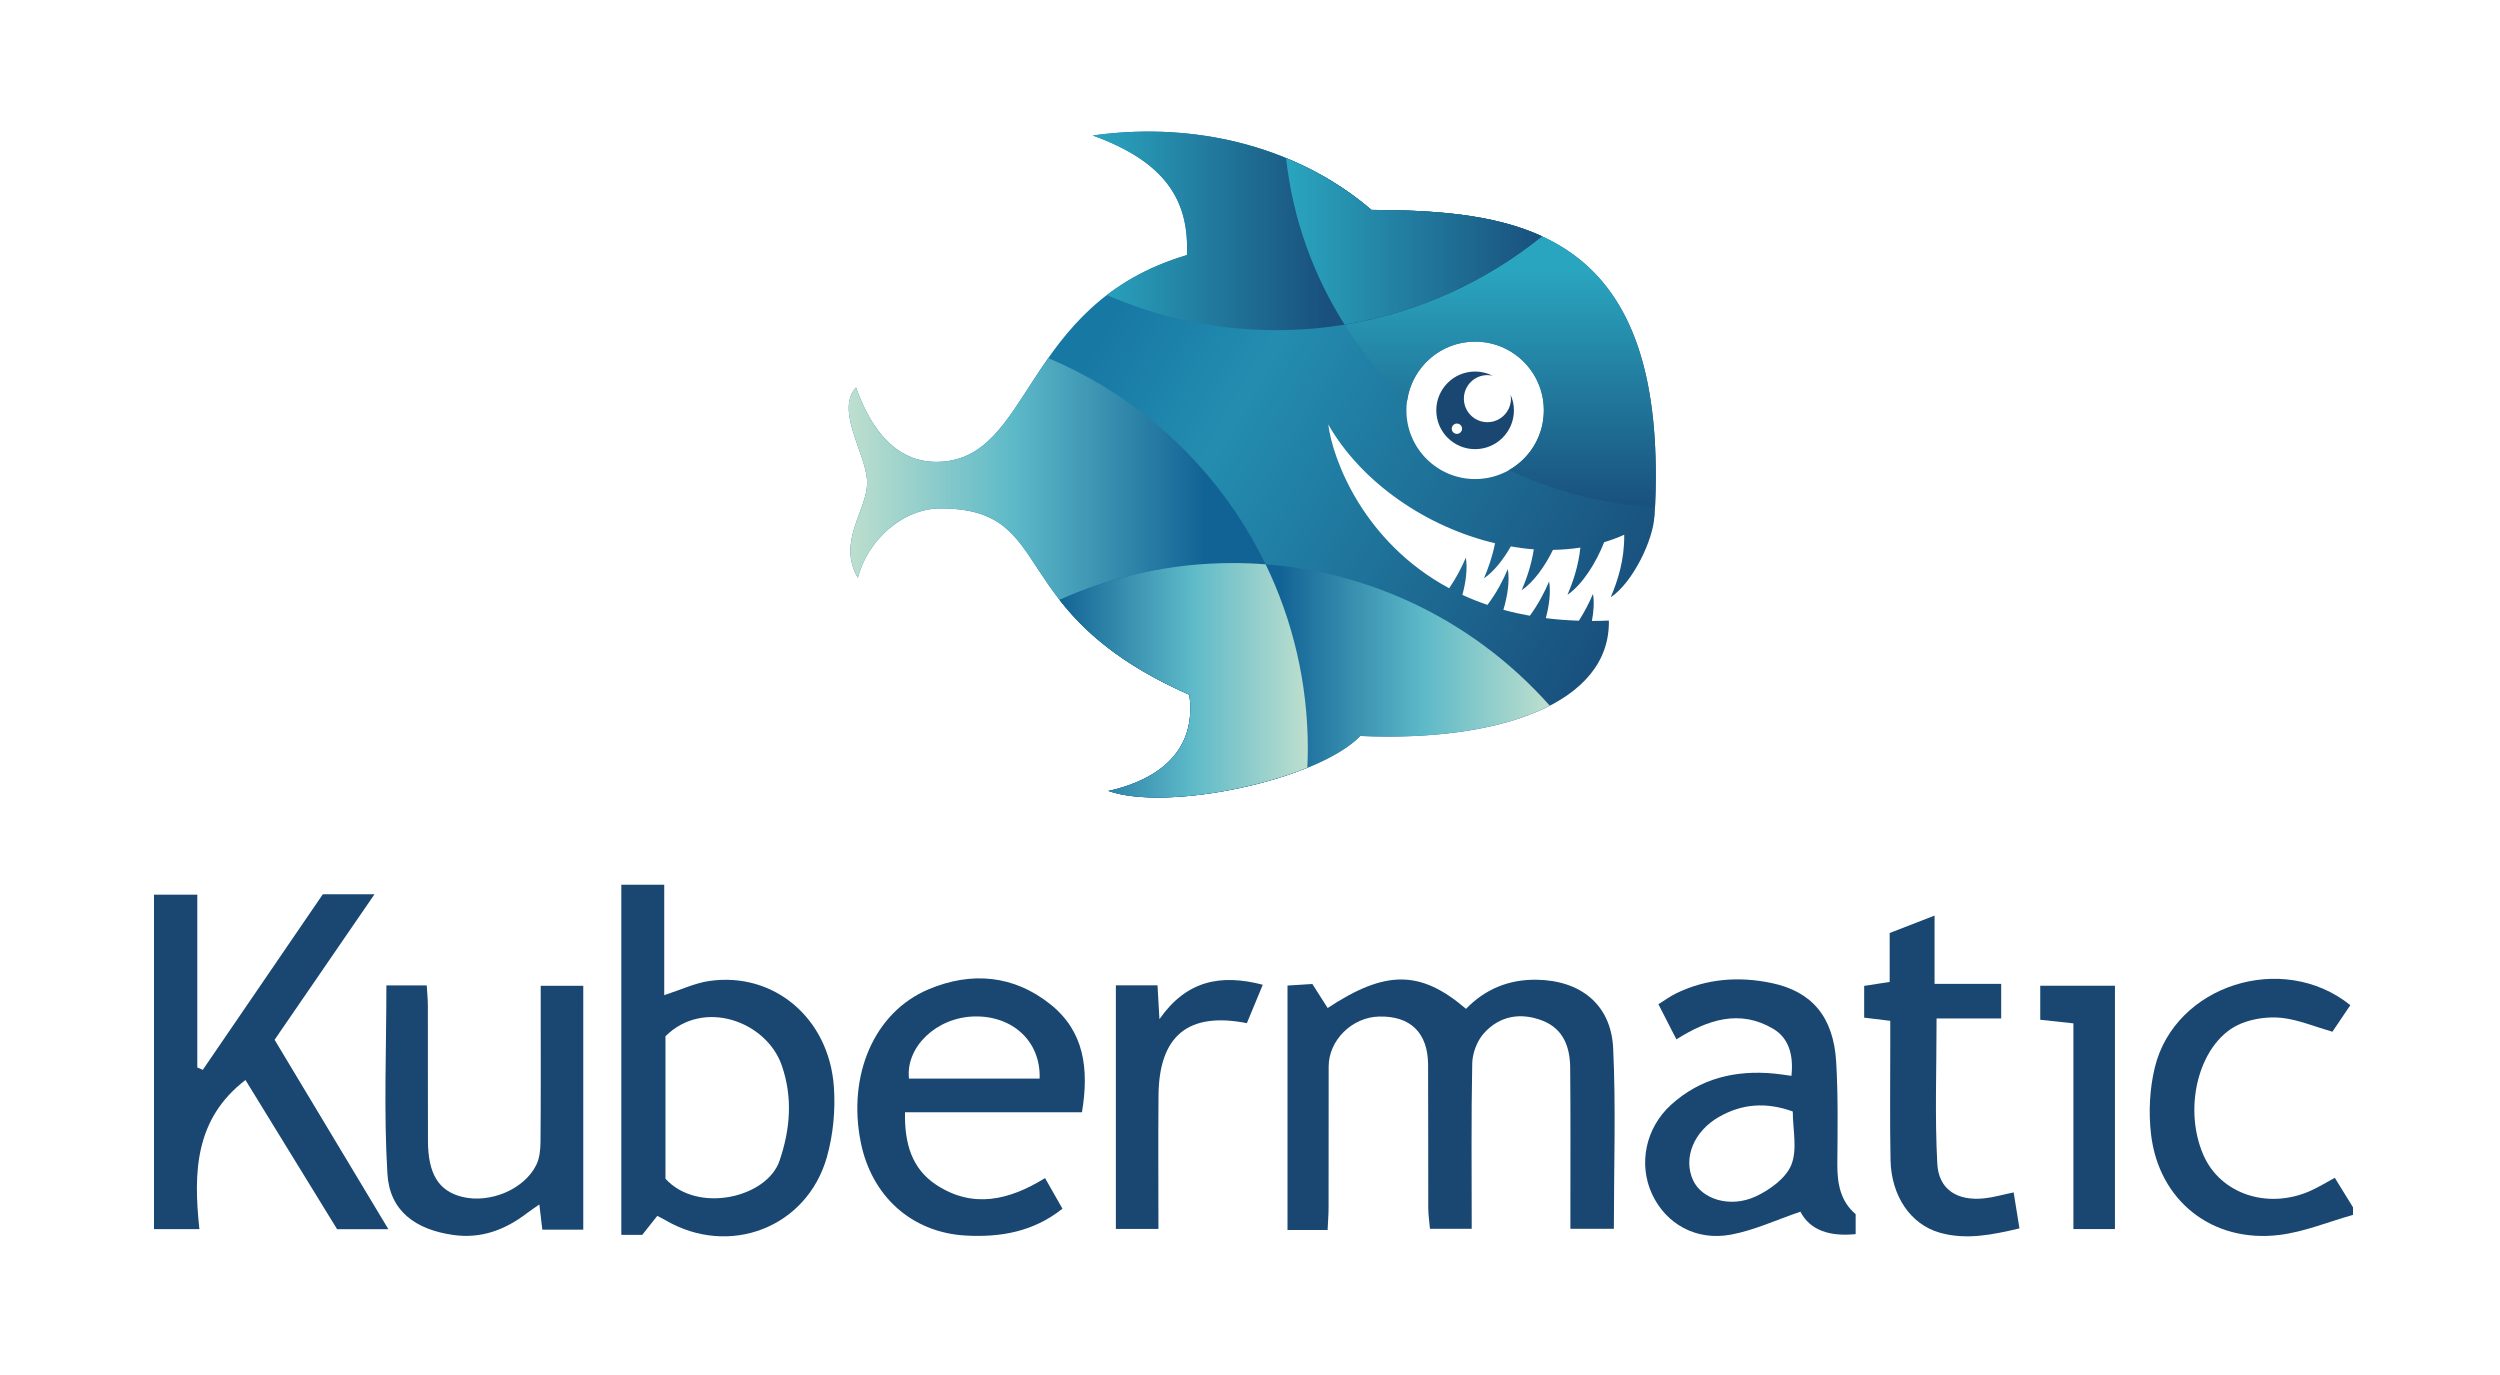 <?xml version="1.0" encoding="utf-8"?>
<!-- Generator: Adobe Illustrator 16.0.4, SVG Export Plug-In . SVG Version: 6.00 Build 0)  -->
<!DOCTYPE svg PUBLIC "-//W3C//DTD SVG 1.1//EN" "http://www.w3.org/Graphics/SVG/1.1/DTD/svg11.dtd">
<svg version="1.1" id="Layer_1" xmlns="http://www.w3.org/2000/svg" xmlns:xlink="http://www.w3.org/1999/xlink" x="0px" y="0px"
	 width="500px" height="275px" viewBox="0 0 500 275" enable-background="new 0 0 500 275" xml:space="preserve">
<path fill-rule="evenodd" clip-rule="evenodd" fill="#194771" d="M470.603,242.974c-4.907,1.38-9.735,3.402-14.737,4.017
	c-13.363,1.639-24.084-6.788-25.656-20.107c-0.518-4.392-0.289-9.115,0.757-13.405c4.005-16.425,25.516-23.354,39.101-12.448
	c-1.259,1.865-2.54,3.766-3.588,5.316c-3.659-1.053-6.823-2.404-10.097-2.768c-2.627-0.291-5.588,0.106-8.051,1.081
	c-8.253,3.268-11.947,16.417-7.664,26.312c3.381,7.811,12.861,11.012,21.438,7.187c1.588-0.708,3.077-1.639,4.855-2.599
	c1.232,2,2.438,3.953,3.642,5.907C470.603,241.969,470.603,242.471,470.603,242.974z"/>
<path fill-rule="evenodd" clip-rule="evenodd" fill="#194771" d="M265.521,245.995c-2.886,0-5.241,0-8.021,0
	c0-16.229,0-32.316,0-48.886c1.571-0.099,3.244-0.203,4.971-0.311c1.1,1.726,2.083,3.27,3.062,4.806
	c11.592-7.656,18.584-7.615,27.668,0.164c3.813-3.928,8.502-5.886,14.044-5.822c8.838,0.102,14.972,4.938,15.388,13.697
	c0.565,11.877,0.141,23.802,0.141,36.114c-2.753,0-5.406,0-8.694,0c0-1.586,0.001-3.167,0-4.749
	c-0.005-9.16,0.047-18.319-0.043-27.479c-0.041-4.133-1.356-7.784-5.566-9.411c-4.377-1.69-8.586-0.953-11.714,2.562
	c-1.345,1.511-2.268,3.943-2.309,5.979c-0.222,10.897-0.104,21.802-0.104,33.104c-2.83,0-5.362,0-8.349,0
	c-0.113-1.329-0.337-2.764-0.343-4.198c-0.032-9.536,0.019-19.073-0.033-28.609c-0.035-6.414-3.539-9.799-9.81-9.647
	c-5.398,0.13-10.068,4.733-10.077,9.983c-0.018,9.41,0.001,18.821-0.015,28.231C265.714,242.875,265.602,244.227,265.521,245.995z"
	/>
<path fill-rule="evenodd" clip-rule="evenodd" fill="#194771" d="M64.565,178.851c3.42,0,6.395,0,10.337,0
	c-6.876,10.016-13.352,19.448-19.983,29.106c7.515,12.511,14.969,24.921,22.757,37.887c-3.768,0-6.809,0-10.253,0
	c-6.029-9.815-12.176-19.823-18.328-29.84c-10.138,7.774-10.431,18.494-9.214,29.829c-3.324,0-6.006,0-9.083,0
	c0-22.21,0-44.412,0-66.902c2.85,0,5.538,0,8.662,0c0,11.612,0,23.09,0,34.566c0.366,0.158,0.731,0.316,1.098,0.475
	C48.537,202.299,56.516,190.625,64.565,178.851z"/>
<path fill-rule="evenodd" clip-rule="evenodd" fill="#194771" d="M131.452,243.178c-1.112,1.405-2.035,2.571-3,3.791
	c-1.357,0-2.669,0-4.188,0c0-23.391,0-46.534,0-70.027c2.7,0,5.365,0,8.583,0c0,7.295,0,14.608,0,22.09
	c3.356-1.085,6.11-2.412,8.996-2.832c12.862-1.873,23.939,7.362,24.931,21.125c0.335,4.652-0.128,9.604-1.398,14.089
	c-4.012,14.167-19.593,20.068-32.3,12.618C132.652,243.783,132.208,243.573,131.452,243.178z M133.094,235.751
	c6.428,7.046,20.29,3.789,22.807-3.582c2.174-6.366,2.672-12.731,0.439-19.122c-3.054-8.74-15.583-13.421-23.246-5.799
	C133.094,216.677,133.094,226.284,133.094,235.751z"/>
<path fill-rule="evenodd" clip-rule="evenodd" fill="#194771" d="M216.391,222.457c-11.961,0-23.557,0-35.388,0
	c-0.128,6.209,1.358,11.314,6.28,14.531c7.303,4.773,14.551,3.077,21.725-1.373c1.163,2.042,2.258,3.966,3.483,6.119
	c-5.85,4.666-12.478,5.749-19.283,5.381c-10.925-0.592-18.923-7.938-21.067-18.716c-2.657-13.358,2.675-25.928,13.532-30.521
	c8.551-3.618,17.103-2.905,24.481,3.041C216.806,206.28,217.851,213.711,216.391,222.457z M207.925,215.72
	c0.259-7.405-5.358-12.615-13.092-12.428c-7.505,0.183-13.722,6.066-13.039,12.428C190.505,215.72,199.221,215.72,207.925,215.72z"
	/>
<path fill-rule="evenodd" clip-rule="evenodd" fill="#194771" d="M358.287,215.171c0.438-4.051-0.448-7.536-3.694-9.44
	c-6.637-3.895-13.006-1.836-19.311,2.139c-1.188-2.312-2.304-4.49-3.604-7.026c1.319-0.814,2.397-1.616,3.586-2.19
	c6.109-2.958,12.562-3.415,19.09-2.04c8.098,1.705,12.358,6.825,12.885,15.797c0.395,6.748,0.28,13.531,0.228,20.296
	c-0.031,3.919,0.566,7.498,3.663,10.125c0,1.363,0,2.578,0,3.992c-5.039,0.503-9.064-0.661-11.048-4.486
	c-4.824,1.642-9.227,3.712-13.855,4.58c-7.019,1.318-13.046-2.133-15.817-8.104c-2.775-5.981-1.312-13.221,3.812-17.868
	c5.842-5.298,12.868-6.956,20.57-6.24C355.872,214.805,356.945,214.988,358.287,215.171z M358.557,222.296
	c-5.39-1.95-10.211-1.521-14.772,1.092c-5.085,2.913-7.183,8.252-5.176,12.649c1.725,3.779,7.371,5.63,12.511,3.259
	c2.833-1.309,6.078-3.663,7.149-6.341C359.506,229.859,358.557,225.89,358.557,222.296z"/>
<path fill-rule="evenodd" clip-rule="evenodd" fill="#194771" d="M116.654,245.928c-2.859,0-5.433,0-8.189,0
	c-0.197-1.663-0.37-3.113-0.597-5.033c-0.976,0.683-1.747,1.183-2.475,1.738c-4.354,3.329-9.132,5.146-14.72,4.362
	c-7.586-1.065-12.737-4.812-13.187-12.193c-0.759-12.447-0.208-24.974-0.208-37.723c2.436,0,5.013,0,8.067,0
	c0.081,1.377,0.223,2.695,0.226,4.015c0.02,9.034-0.01,18.069,0.02,27.104c0.021,6.565,2.132,9.988,6.781,11.158
	c5.536,1.395,12.425-1.427,14.87-6.339c0.687-1.38,0.846-3.131,0.86-4.716c0.078-8.908,0.038-17.818,0.039-26.728
	c0-1.36,0-2.721,0-4.412c3.004,0,5.657,0,8.513,0C116.654,213.468,116.654,229.586,116.654,245.928z"/>
<path fill-rule="evenodd" clip-rule="evenodd" fill="#194771" d="M378.054,204.165c-1.998-0.242-3.454-0.42-5.22-0.635
	c0-2.108,0-4.143,0-6.352c1.68-0.261,3.238-0.502,5.101-0.791c0-3.245,0-6.345,0-9.786c2.91-1.13,5.646-2.192,8.978-3.486
	c0,4.808,0,8.992,0,13.654c4.629,0,8.831,0,13.322,0c0,2.421,0,4.361,0,6.927c-4.244,0-8.542,0-12.92,0
	c0,10.099-0.365,19.604,0.146,29.063c0.279,5.188,4.026,7.458,9.329,6.915c1.849-0.189,3.662-0.723,5.942-1.191
	c0.384,2.381,0.749,4.648,1.16,7.197c-5.554,1.312-10.7,2.338-15.924,0.861c-5.847-1.652-9.718-7.345-9.86-14.543
	c-0.151-7.65-0.047-15.306-0.054-22.958C378.053,207.548,378.054,206.056,378.054,204.165z"/>
<path fill-rule="evenodd" clip-rule="evenodd" fill="#194771" d="M231.503,197.067c0.125,2.209,0.224,3.942,0.384,6.763
	c5.384-7.712,12.201-9.085,20.67-6.881c-1.146,2.766-2.175,5.246-3.184,7.683c-11.745-2.311-17.575,2.519-17.673,14.49
	c-0.071,8.765-0.014,17.531-0.014,26.668c-2.968,0-5.608,0-8.514,0c0-16.271,0-32.375,0-48.723
	C226.017,197.067,228.584,197.067,231.503,197.067z"/>
<path fill-rule="evenodd" clip-rule="evenodd" fill="#194771" d="M408.05,203.951c0-2.559,0-4.525,0-6.809c5.003,0,9.806,0,14.94,0
	c0,16.155,0,32.232,0,48.667c-2.578,0-5.118,0-8.308,0c0-13.686,0-27.367,0-41.136C412.114,204.395,410.172,204.183,408.05,203.951z
	"/>
<linearGradient id="SVGID_1_" gradientUnits="userSpaceOnUse" x1="183.671" y1="55.645" x2="318.959" y2="133.753">
	<stop  offset="0.24" style="stop-color:#1778A4"/>
	<stop  offset="0.434" style="stop-color:#238DB0"/>
	<stop  offset="1" style="stop-color:#19507D"/>
</linearGradient>
<path fill-rule="evenodd" clip-rule="evenodd" fill="url(#SVGID_1_)" d="M330.91,103.317c-0.013,0.011-0.026,0.02-0.04,0.03
	c-0.237,4.54-4.188,13.05-8.739,16.132c1.402-3.273,2.786-7.523,2.71-12.531c-1.303,0.589-2.645,1.083-4.015,1.497
	c-1.586,4.066-4.325,8.473-7.333,10.51c1.104-2.578,2.198-5.761,2.581-9.439c-1.798,0.282-3.631,0.43-5.484,0.462
	c-1.611,3.281-3.849,6.438-6.259,8.07c0.978-2.279,1.947-5.031,2.425-8.181c-1.528-0.109-3.062-0.32-4.596-0.58
	c-1.502,2.64-3.377,5.027-5.368,6.375c0.853-1.992,1.693-4.352,2.214-7.015c-13.638-3.216-26.684-12.077-33.354-23.754
	c0.87,6.937,6.994,23.5,24.18,32.756c1.457-2.108,2.521-4.228,3.336-6.124c0.357,2.146,0.026,4.81-0.69,7.451
	c1.582,0.734,3.254,1.401,5.011,2.003c1.857-2.444,3.129-4.955,4.079-7.165c0.388,2.335-0.035,5.284-0.888,8.149
	c1.684,0.464,3.45,0.856,5.286,1.185c1.731-2.346,2.947-4.737,3.856-6.853c0.352,2.115,0.037,4.733-0.658,7.335
	c2.106,0.267,4.314,0.436,6.612,0.511c1.198-1.854,2.108-3.696,2.826-5.364c0.265,1.592,0.146,3.471-0.221,5.411
	c1.108-0.002,2.238-0.027,3.394-0.079c0.306,16.492-21.728,24.305-49.713,23.083c-8.598,8.858-38.518,15.169-50.374,10.996
	c6.564-1.427,18.013-5.804,16.182-19.241c-37.662-16.542-25.995-37.259-49.764-37.259c-7.735,0-14.705,6.565-16.536,13.896
	c-4.326-7.431,2.139-13.757,1.841-19.417c-0.298-5.659-6.398-14.101-2.199-18.682c2.291,6.49,6.872,14.889,16.034,14.889
	c19.342,0,16.924-31.558,50.137-41.357c0.508-11.071-4.454-18.706-18.833-23.923c21.887-3.054,41.992,3.054,55.736,14.888
	C304.315,42.111,334.219,46.056,330.91,103.317z M281.283,82.068c0,7.59,6.153,13.743,13.744,13.743
	c7.589,0,13.741-6.153,13.741-13.743s-6.152-13.743-13.741-13.743C287.437,68.325,281.283,74.478,281.283,82.068z"/>
<path fill-rule="evenodd" clip-rule="evenodd" fill="#194771" d="M302.785,82.068c0,4.288-3.476,7.762-7.763,7.762
	s-7.763-3.475-7.763-7.762s3.476-7.762,7.763-7.762c1.259,0,2.445,0.306,3.496,0.838c-0.335-0.075-0.679-0.122-1.035-0.122
	c-2.601,0-4.707,2.107-4.707,4.708c0,2.599,2.106,4.708,4.707,4.708c2.6,0,4.708-2.108,4.708-4.708c0-0.282-0.036-0.553-0.083-0.821
	C302.54,79.874,302.785,80.941,302.785,82.068z M291.379,84.71c-0.57,0-1.031,0.463-1.031,1.032s0.461,1.031,1.031,1.031
	c0.569,0,1.031-0.462,1.031-1.031S291.948,84.71,291.379,84.71z"/>
<linearGradient id="SVGID_2_" gradientUnits="userSpaceOnUse" x1="294.188" y1="31.624" x2="294.188" y2="101.411">
	<stop  offset="0.321" style="stop-color:#2AA5BF"/>
	<stop  offset="1" style="stop-color:#19507D"/>
</linearGradient>
<path fill-rule="evenodd" clip-rule="evenodd" fill="url(#SVGID_2_)" d="M331.005,101.411c-10.402-0.568-20.257-3.174-29.196-7.4
	c4.154-2.364,6.96-6.822,6.96-11.943c0-7.59-6.152-13.743-13.741-13.743c-6.927,0-12.64,5.127-13.589,11.791
	c-13.216-12.463-22.118-29.451-24.221-48.491c6.364,2.614,12.131,6.11,17.067,10.36C303.978,42.11,333.54,45.975,331.005,101.411z"
	/>
<linearGradient id="SVGID_3_" gradientUnits="userSpaceOnUse" x1="218.549" y1="46.175" x2="308.394" y2="46.175">
	<stop  offset="0" style="stop-color:#2AA5BF"/>
	<stop  offset="0.52" style="stop-color:#19507D"/>
</linearGradient>
<path fill-rule="evenodd" clip-rule="evenodd" fill="url(#SVGID_3_)" d="M308.394,47.255
	c-14.545,11.743-33.047,18.779-53.197,18.779c-12.024,0-23.461-2.51-33.823-7.026c4.233-3.242,9.417-6.045,16.009-7.99
	c0.508-11.071-4.454-18.706-18.833-23.923c21.887-3.054,41.992,3.054,55.736,14.888C286.399,42.035,298.493,42.71,308.394,47.255z"
	/>
<linearGradient id="SVGID_4_" gradientUnits="userSpaceOnUse" x1="257.218" y1="48.269" x2="308.393" y2="48.269">
	<stop  offset="0" style="stop-color:#2AA5BF"/>
	<stop  offset="1" style="stop-color:#19507D"/>
</linearGradient>
<path fill-rule="evenodd" clip-rule="evenodd" fill="url(#SVGID_4_)" d="M268.91,64.913c-6.232-9.835-10.352-21.141-11.692-33.289
	c5.482,2.251,10.518,5.162,14.964,8.641c0.132,0.104,0.264,0.206,0.396,0.311c0.578,0.46,1.15,0.928,1.708,1.408l0,0l0,0l0,0l0,0
	c0.673,0.003,1.346,0.008,2.019,0.016c0.136,0.001,0.271,0.002,0.407,0.004c0.661,0.008,1.322,0.019,1.982,0.033
	c0.111,0.002,0.223,0.005,0.335,0.008c0.643,0.014,1.285,0.031,1.927,0.052c0.056,0.001,0.11,0.003,0.166,0.005
	c0.671,0.022,1.341,0.05,2.009,0.081c0.124,0.005,0.249,0.011,0.374,0.018c0.67,0.033,1.338,0.068,2.003,0.111
	c0.067,0.004,0.134,0.009,0.2,0.013c0.641,0.042,1.278,0.088,1.915,0.139c0.08,0.007,0.161,0.013,0.24,0.02
	c0.66,0.055,1.316,0.116,1.971,0.184c0.112,0.011,0.223,0.023,0.334,0.035c0.668,0.071,1.335,0.147,1.997,0.232
	c0.008,0.001,0.014,0.002,0.021,0.003c0.654,0.084,1.305,0.178,1.953,0.277c0.096,0.016,0.193,0.029,0.289,0.045
	c0.638,0.1,1.27,0.208,1.898,0.324c0.098,0.018,0.195,0.038,0.292,0.055c0.639,0.122,1.273,0.25,1.903,0.388
	c0.007,0.001,0.012,0.003,0.018,0.004c0.627,0.139,1.248,0.29,1.865,0.447c0.11,0.028,0.22,0.056,0.33,0.085
	c0.602,0.158,1.197,0.323,1.788,0.5c0.085,0.025,0.168,0.052,0.253,0.078c0.555,0.169,1.106,0.348,1.651,0.536
	c0.072,0.024,0.143,0.047,0.215,0.072c0.569,0.199,1.132,0.411,1.689,0.632c0.12,0.048,0.241,0.096,0.362,0.145
	c0.553,0.225,1.102,0.458,1.644,0.705c0.019,0.009,0.036,0.018,0.056,0.027C297.219,56.276,283.706,62.503,268.91,64.913z"/>
<linearGradient id="SVGID_5_" gradientUnits="userSpaceOnUse" x1="169.742" y1="115.562" x2="261.56" y2="115.562">
	<stop  offset="0" style="stop-color:#BEDFCE"/>
	<stop  offset="0.362" style="stop-color:#5CB9C8"/>
	<stop  offset="0.775" style="stop-color:#126395"/>
</linearGradient>
<path fill-rule="evenodd" clip-rule="evenodd" fill="url(#SVGID_5_)" d="M261.56,149.765c0,1.269-0.04,2.527-0.096,3.782
	c-12.593,5.108-31.06,7.71-39.775,4.643c6.564-1.427,18.013-5.804,16.182-19.241c-37.662-16.542-25.995-37.259-49.764-37.259
	c-7.735,0-14.705,6.565-16.536,13.896c-4.326-7.431,2.139-13.757,1.841-19.417c-0.298-5.659-6.398-14.101-2.199-18.682
	c2.291,6.49,6.872,14.889,16.034,14.889c10.98,0,14.952-10.171,22.407-20.756C240.147,84.45,261.56,114.605,261.56,149.765z"/>
<linearGradient id="SVGID_6_" gradientUnits="userSpaceOnUse" x1="309.956" y1="136.057" x2="211.917" y2="136.057">
	<stop  offset="0" style="stop-color:#BEDFCE"/>
	<stop  offset="0.26" style="stop-color:#5CB9C8"/>
	<stop  offset="0.551" style="stop-color:#126395"/>
</linearGradient>
<path fill-rule="evenodd" clip-rule="evenodd" fill="url(#SVGID_6_)" d="M211.917,119.985c10.572-4.739,22.292-7.377,34.628-7.377
	c25.232,0,47.885,11.032,63.412,28.531c-9.064,4.682-22.583,6.725-37.894,6.055c-8.598,8.858-38.518,15.169-50.374,10.996
	c6.564-1.427,18.013-5.804,16.182-19.241C223.82,132.777,216.637,126.025,211.917,119.985z"/>
<linearGradient id="SVGID_7_" gradientUnits="userSpaceOnUse" x1="261.56" y1="136.055" x2="211.917" y2="136.055">
	<stop  offset="0" style="stop-color:#BEDFCE"/>
	<stop  offset="0.474" style="stop-color:#5CB9C8"/>
	<stop  offset="1" style="stop-color:#126395"/>
</linearGradient>
<path fill-rule="evenodd" clip-rule="evenodd" fill="url(#SVGID_7_)" d="M261.464,153.547L261.464,153.547
	c-3.146,1.275-6.657,2.396-10.292,3.31c-0.009,0.001-0.017,0.003-0.024,0.006c-1.8,0.451-3.63,0.854-5.461,1.198
	c-0.042,0.008-0.081,0.016-0.122,0.021c-0.872,0.164-1.745,0.315-2.612,0.451c-0.041,0.007-0.08,0.013-0.119,0.02
	c-0.883,0.138-1.764,0.262-2.637,0.371c-0.076,0.009-0.151,0.017-0.228,0.026c-0.782,0.096-1.559,0.179-2.326,0.251
	c-0.115,0.011-0.231,0.022-0.345,0.032c-0.821,0.073-1.633,0.132-2.431,0.176c-0.096,0.005-0.189,0.009-0.284,0.013
	c-0.696,0.035-1.379,0.058-2.053,0.068c-0.157,0.004-0.314,0.007-0.47,0.009c-0.743,0.007-1.473,0.001-2.182-0.022
	c-0.088-0.002-0.172-0.009-0.26-0.013c-0.621-0.023-1.224-0.062-1.814-0.109c-0.164-0.014-0.328-0.026-0.489-0.042
	c-0.653-0.062-1.29-0.136-1.896-0.229c-0.052-0.008-0.101-0.019-0.152-0.027c-0.555-0.089-1.083-0.194-1.594-0.312
	c-0.144-0.032-0.287-0.066-0.427-0.101c-0.544-0.138-1.069-0.284-1.556-0.454c0.073-0.017,0.15-0.035,0.224-0.052
	c0.262-0.059,0.532-0.122,0.808-0.19c0.742-0.184,1.525-0.401,2.333-0.666c0.239-0.079,0.48-0.16,0.723-0.246
	c0.484-0.172,0.975-0.359,1.467-0.564c0.246-0.103,0.492-0.209,0.738-0.321c5.66-2.564,11.204-7.542,9.888-17.201l0,0l0,0
	c-1.061-0.466-2.071-0.937-3.055-1.409c-0.291-0.139-0.572-0.278-0.857-0.419c-0.716-0.352-1.411-0.706-2.086-1.06
	c-0.263-0.138-0.529-0.275-0.786-0.414c-0.882-0.475-1.742-0.952-2.557-1.43c-0.047-0.027-0.091-0.056-0.137-0.083
	c-0.772-0.456-1.508-0.911-2.223-1.368c-0.23-0.147-0.454-0.294-0.678-0.441c-0.545-0.358-1.074-0.716-1.587-1.074
	c-0.202-0.14-0.408-0.281-0.604-0.422c-0.67-0.478-1.319-0.958-1.936-1.437c-0.073-0.058-0.141-0.114-0.212-0.171
	c-0.547-0.429-1.071-0.857-1.578-1.285c-0.183-0.154-0.36-0.309-0.539-0.463c-0.402-0.35-0.793-0.698-1.171-1.045
	c-0.157-0.144-0.317-0.289-0.47-0.432c-0.497-0.468-0.979-0.935-1.436-1.399c-0.087-0.089-0.167-0.178-0.253-0.266
	c-0.376-0.388-0.739-0.773-1.089-1.155c-0.149-0.164-0.294-0.327-0.438-0.49c-0.29-0.323-0.57-0.647-0.843-0.969
	c-0.126-0.149-0.257-0.301-0.38-0.45c-0.357-0.43-0.703-0.858-1.035-1.282c10.573-4.739,22.292-7.377,34.627-7.377
	c2.213,0,4.407,0.089,6.579,0.256c5.404,11.156,8.437,23.672,8.437,36.901C261.56,151.033,261.52,152.292,261.464,153.547z"/>
</svg>
